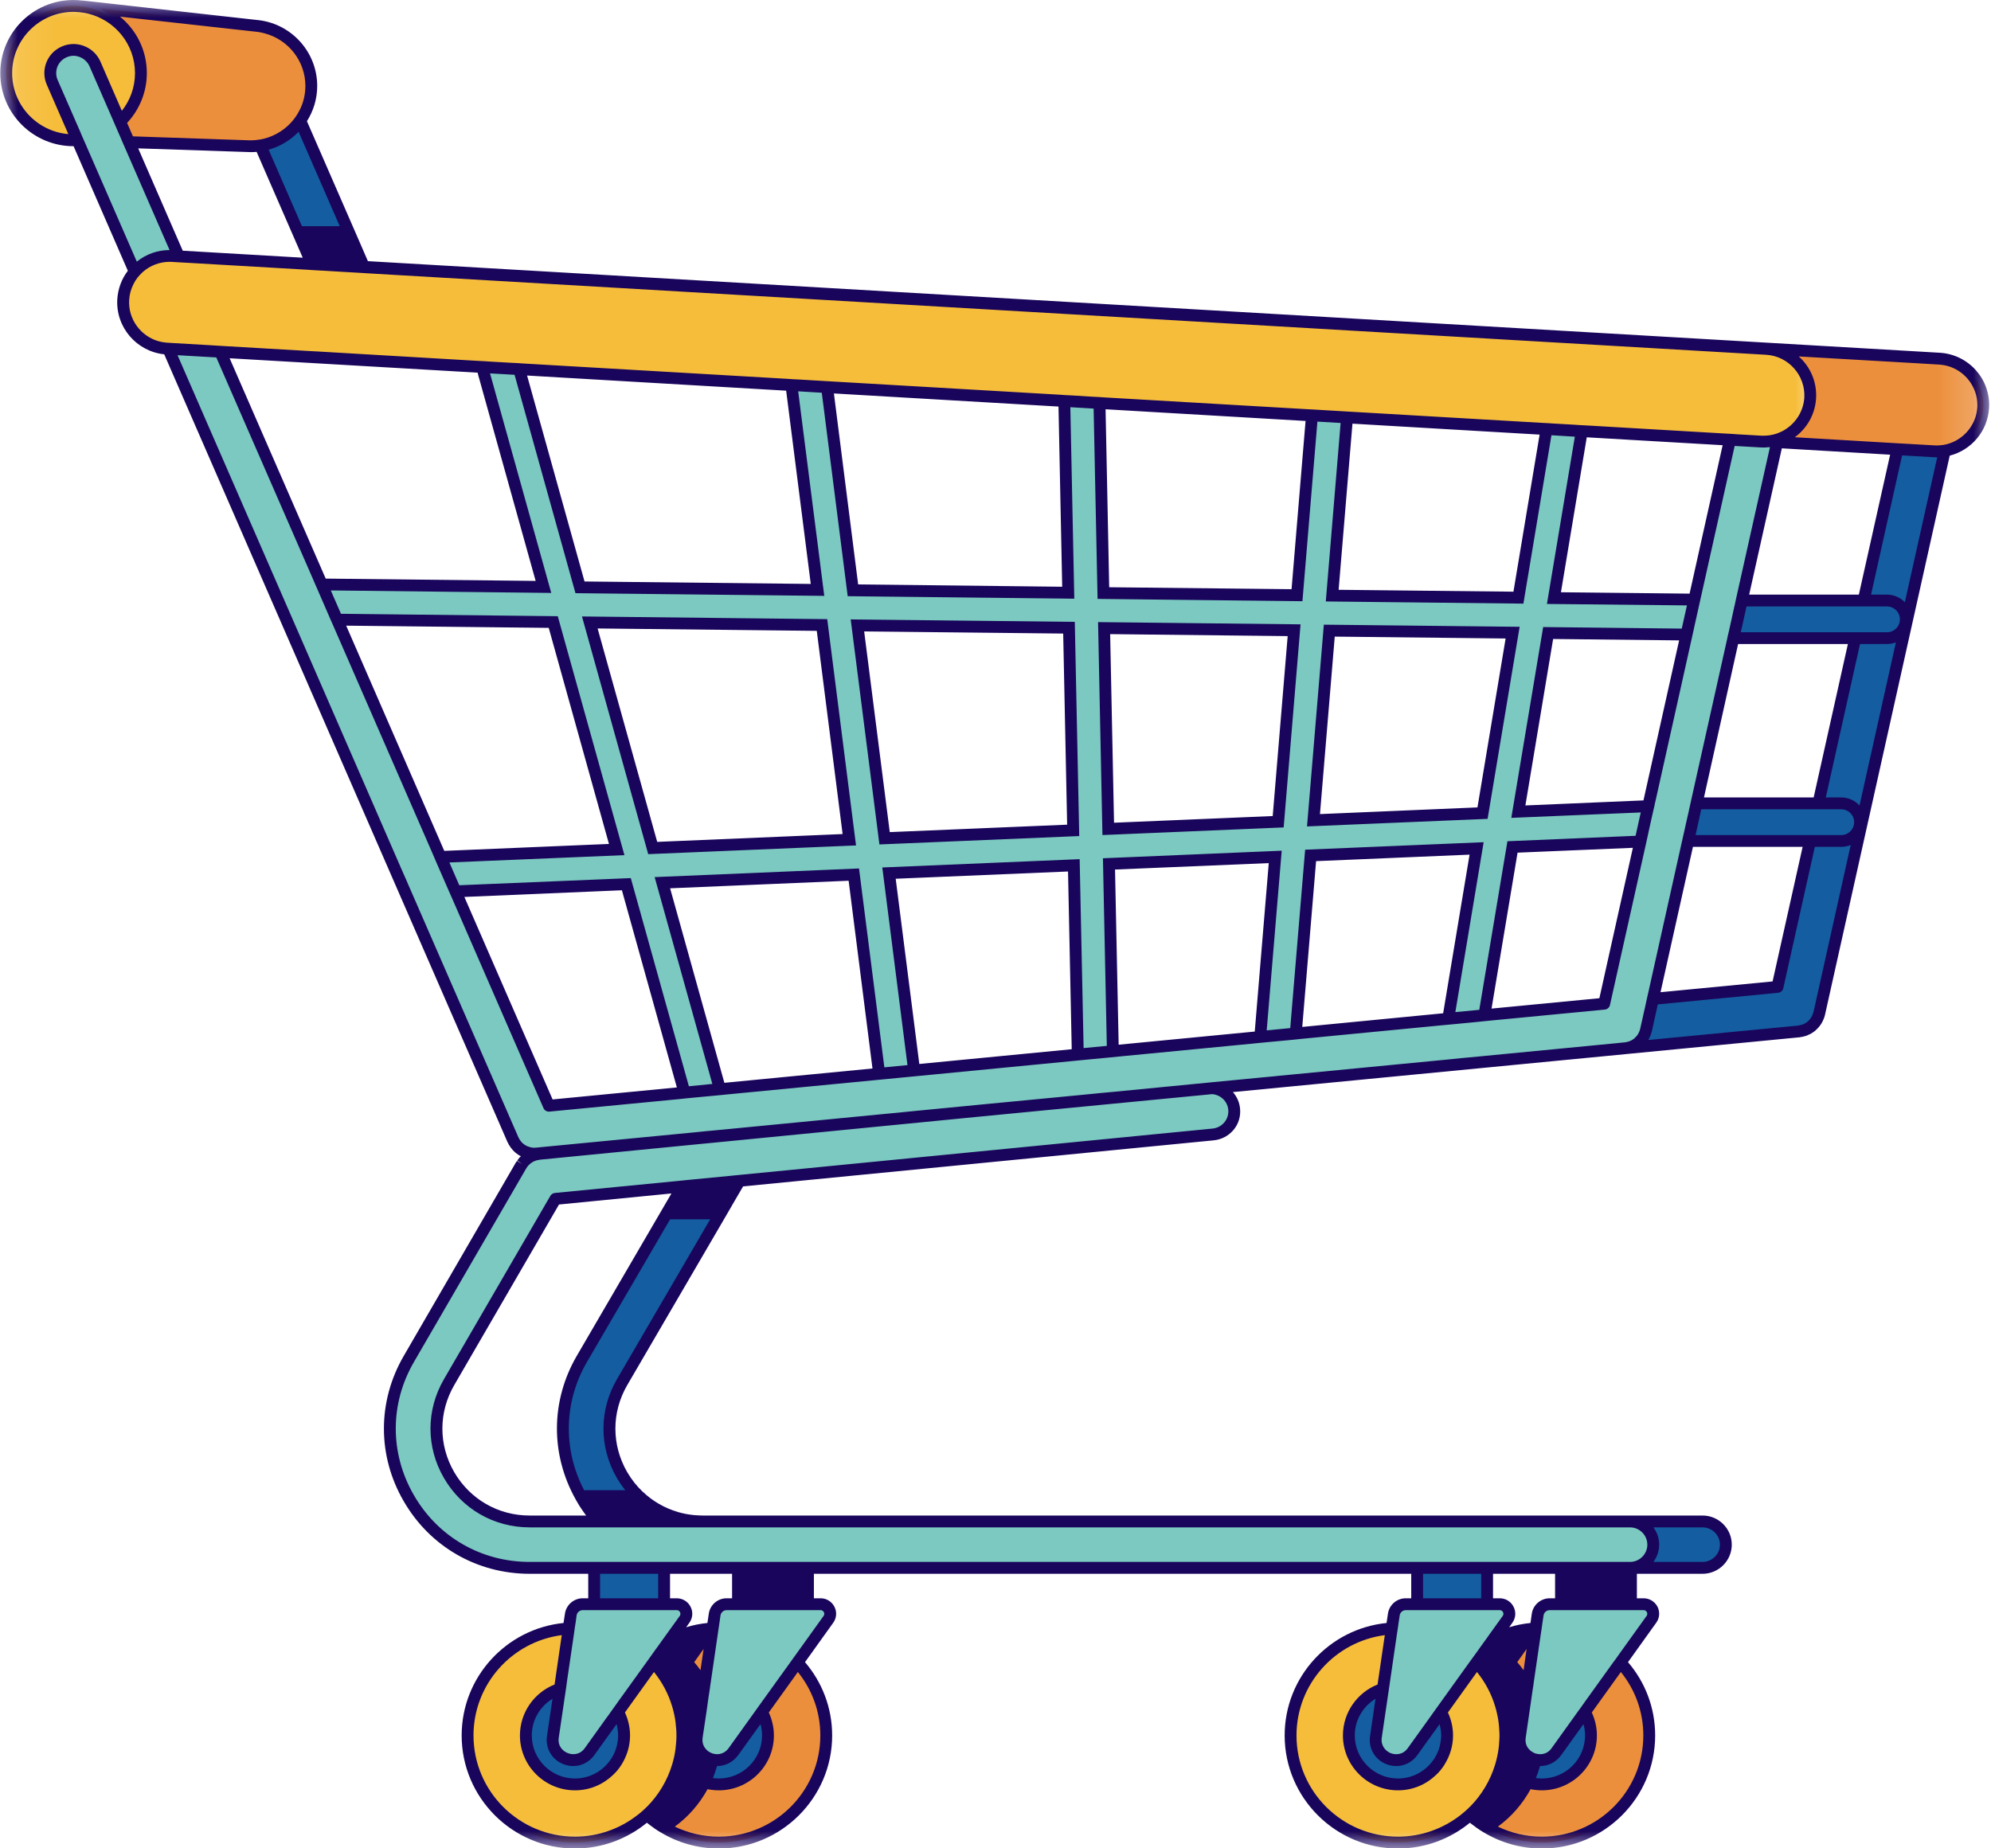 <svg width="56" height="52" viewBox="0 0 56 52" fill="none" xmlns="http://www.w3.org/2000/svg">
<mask id="mask0_503_1147" style="mask-type:luminance" maskUnits="userSpaceOnUse" x="2" y="0" width="54" height="52">
<path d="M2.475 0H55.808V52H2.475V0Z" fill="white"/>
</mask>
<g mask="url(#mask0_503_1147)">
<path d="M19.398 46.867L19.313 46.768L19.655 46.294L19.954 46.414L19.808 47.423L19.567 47.085C19.514 47.009 19.456 46.937 19.398 46.867ZM42.716 47.085L42.956 47.423L43.105 46.414L42.803 46.294L42.461 46.768L42.547 46.867C42.607 46.937 42.662 47.009 42.716 47.085ZM7.491 0.777C7.41 0.756 7.341 0.743 7.269 0.733L2.836 0.24L3.271 0.597C3.711 0.958 3.963 1.49 3.963 2.055C3.963 2.534 3.783 2.99 3.452 3.342L3.378 3.423L3.628 3.999L3.734 4.002C4.276 4.02 6.991 4.113 7.051 4.113H7.056C7.063 4.113 7.072 4.113 7.079 4.113C7.141 4.113 7.204 4.108 7.273 4.099C7.334 4.09 7.398 4.078 7.461 4.064C7.822 3.974 8.148 3.766 8.382 3.474C8.426 3.421 8.466 3.363 8.507 3.296C8.551 3.222 8.588 3.152 8.616 3.087C8.709 2.874 8.755 2.648 8.755 2.416C8.755 1.65 8.234 0.976 7.491 0.777ZM45.581 46.766L44.579 48.161L44.621 48.247C44.704 48.432 44.748 48.624 44.748 48.824C44.748 49.583 44.128 50.201 43.366 50.201C43.273 50.201 43.176 50.192 43.084 50.171L42.963 50.145L42.903 50.254C42.69 50.648 42.389 50.992 42.03 51.254L41.806 51.419L42.056 51.539C42.468 51.736 42.908 51.837 43.366 51.837C45.033 51.837 46.387 50.486 46.387 48.824C46.387 48.138 46.151 47.469 45.718 46.935L45.581 46.766ZM22.433 46.766L21.431 48.161L21.47 48.249C21.556 48.432 21.6 48.624 21.6 48.824C21.6 49.583 20.98 50.201 20.218 50.201C20.123 50.201 20.028 50.192 19.936 50.171L19.813 50.145L19.755 50.254C19.542 50.648 19.239 50.992 18.882 51.254L18.658 51.419L18.908 51.539C19.317 51.736 19.759 51.837 20.218 51.837C21.884 51.837 23.239 50.486 23.239 48.824C23.239 48.138 23 47.469 22.57 46.935L22.433 46.766ZM55.255 10.347C55.049 10.194 54.803 10.106 54.549 10.09L50.13 9.833L50.482 10.15C50.78 10.418 50.935 10.798 50.912 11.194C50.892 11.581 50.697 11.935 50.382 12.168L50.012 12.442L54.396 12.696C54.419 12.699 54.44 12.699 54.463 12.699C54.5 12.699 54.537 12.696 54.572 12.694C54.644 12.689 54.713 12.678 54.776 12.664C54.845 12.648 54.917 12.622 54.989 12.592C55.447 12.395 55.75 11.965 55.78 11.469C55.806 11.032 55.609 10.611 55.255 10.347Z" fill="#EC8F3C"/>
</g>
<path d="M16.711 44.109H18.678V45.132H16.711V44.109ZM17.503 48.461L17.41 48.125L16.581 49.278C16.472 49.431 16.306 49.519 16.123 49.519C16.049 49.519 15.975 49.505 15.903 49.475C15.653 49.375 15.512 49.13 15.551 48.864L15.755 47.463L15.451 47.651C15.037 47.903 14.79 48.343 14.79 48.824C14.79 49.583 15.41 50.202 16.171 50.202C16.593 50.202 16.986 50.012 17.255 49.676C17.306 49.609 17.354 49.537 17.394 49.463L17.401 49.452L17.403 49.442C17.468 49.317 17.512 49.181 17.535 49.037L17.537 49.019C17.546 48.947 17.551 48.884 17.551 48.824C17.551 48.762 17.546 48.699 17.535 48.616C17.528 48.563 17.516 48.512 17.503 48.461ZM21.456 48.125L20.63 49.278C20.519 49.431 20.352 49.519 20.178 49.519L20.044 49.509L20.007 49.639C19.972 49.755 19.938 49.861 19.896 49.958L19.815 50.157L20.028 50.188C20.1 50.197 20.16 50.202 20.218 50.202C20.979 50.202 21.6 49.583 21.6 48.824C21.6 48.704 21.581 48.583 21.549 48.461L21.456 48.125ZM16.329 42.088H17.928L17.715 41.819C17.632 41.715 17.558 41.607 17.495 41.498C17.023 40.678 17.023 39.702 17.498 38.884L20.266 34.137H18.75L16.364 38.232C15.688 39.398 15.658 40.806 16.283 42L16.329 42.088ZM8.278 3.593C8.067 3.81 7.801 3.97 7.509 4.051L7.324 4.102L8.382 6.528H9.81L8.452 3.412L8.278 3.593ZM44.607 48.125L43.778 49.278C43.669 49.428 43.505 49.516 43.324 49.519H43.19L43.155 49.639C43.123 49.755 43.086 49.859 43.046 49.958L42.963 50.157L43.176 50.188C43.248 50.197 43.308 50.202 43.366 50.202C44.127 50.202 44.748 49.583 44.748 48.824C44.748 48.704 44.732 48.583 44.697 48.463L44.607 48.125ZM53.671 17.282L53.472 17.076C53.556 17.169 53.604 17.292 53.604 17.424C53.604 17.639 53.475 17.824 53.289 17.907L53.556 17.806L52.394 23.012L52.199 22.799C52.273 22.889 52.317 23.005 52.317 23.13C52.317 23.345 52.188 23.53 52.005 23.613L52.287 23.495L51.167 28.516L51.16 28.539C51.155 28.556 51.151 28.572 51.144 28.588C51.134 28.611 51.127 28.632 51.116 28.653C51.107 28.671 51.102 28.683 51.093 28.697C51.081 28.718 51.067 28.738 51.051 28.759L51.044 28.771C51.037 28.78 51.03 28.787 51.026 28.792C51.007 28.813 50.986 28.833 50.965 28.852L50.947 28.87L50.94 28.875C50.91 28.901 50.877 28.921 50.847 28.94L50.84 28.942L50.82 28.951C50.792 28.965 50.764 28.977 50.734 28.988L50.722 28.991L50.692 28.998C50.667 29.005 50.639 29.012 50.614 29.014L50.602 29.016L50.584 29.019L46.039 29.458L46.222 29.164C46.229 29.151 46.236 29.139 46.243 29.125C46.252 29.104 46.262 29.083 46.271 29.06C46.276 29.044 46.283 29.026 46.287 29.009C46.292 28.993 46.294 28.988 46.294 28.984L46.491 28.104L49.993 27.764L50.91 23.66H47.482L47.718 22.602H51.146L52.181 17.951H48.755L48.989 16.896H52.417L53.366 12.637L54.396 12.697C54.421 12.699 54.449 12.699 54.475 12.699C54.475 12.699 54.479 12.699 54.486 12.699H54.695L53.671 17.282ZM47.887 42.803H46.174L46.37 43.069C46.454 43.183 46.5 43.315 46.5 43.456C46.5 43.595 46.454 43.729 46.37 43.843L46.174 44.109H47.887C48.248 44.109 48.542 43.815 48.542 43.456C48.542 43.095 48.248 42.803 47.887 42.803ZM40.683 48.618C40.676 48.563 40.664 48.512 40.651 48.463L40.558 48.125L39.732 49.278C39.62 49.431 39.454 49.519 39.271 49.519C39.197 49.519 39.123 49.505 39.051 49.475C38.803 49.375 38.66 49.13 38.699 48.864L38.903 47.463L38.6 47.651C38.185 47.903 37.938 48.343 37.938 48.824C37.938 49.583 38.558 50.202 39.32 50.202C39.741 50.202 40.137 50.012 40.396 49.685L40.403 49.676C40.449 49.618 40.491 49.556 40.528 49.491L40.565 49.463V49.417C40.623 49.299 40.662 49.169 40.683 49.037V49.03C40.695 48.954 40.702 48.889 40.702 48.824C40.702 48.764 40.697 48.702 40.685 48.632L40.683 48.618ZM39.859 45.132H41.827V44.109H39.859V45.132Z" fill="#145DA0"/>
<mask id="mask1_503_1147" style="mask-type:luminance" maskUnits="userSpaceOnUse" x="0" y="0" width="52" height="52">
<path d="M0.104 0H51.066V52H0.104V0Z" fill="white"/>
</mask>
<g mask="url(#mask1_503_1147)">
<path d="M3.558 3.223L3.384 3.442L2.669 1.797C2.604 1.651 2.491 1.535 2.345 1.468C2.303 1.447 2.259 1.433 2.215 1.422C2.172 1.412 2.128 1.405 2.084 1.405H2.065C1.977 1.405 1.889 1.424 1.808 1.459C1.646 1.528 1.523 1.655 1.459 1.817C1.396 1.979 1.398 2.158 1.468 2.317L2.185 3.963L1.905 3.94C0.935 3.857 0.174 3.03 0.174 2.056C0.174 1.014 1.023 0.167 2.067 0.167C2.088 0.167 2.107 0.167 2.125 0.169H2.148C2.211 0.174 2.271 0.179 2.329 0.186C2.391 0.195 2.454 0.206 2.512 0.22C3.366 0.426 3.963 1.181 3.963 2.056C3.963 2.482 3.822 2.885 3.558 3.223ZM19.13 48.211C19.111 48.13 19.09 48.047 19.065 47.961C18.952 47.586 18.771 47.241 18.523 46.935L18.384 46.767L17.384 48.162L17.424 48.25C17.509 48.433 17.551 48.625 17.551 48.824C17.551 49.079 17.479 49.329 17.343 49.551C17.306 49.607 17.273 49.655 17.239 49.697L17.234 49.702C17.204 49.739 17.167 49.778 17.121 49.822C16.861 50.068 16.523 50.202 16.172 50.202C15.41 50.202 14.79 49.584 14.79 48.824C14.79 48.26 15.132 47.757 15.66 47.544L15.748 47.51L15.998 45.808L15.778 45.836C14.28 46.033 13.151 47.315 13.151 48.824C13.151 50.486 14.505 51.838 16.172 51.838C16.859 51.838 17.509 51.611 18.049 51.181H18.051C18.09 51.148 18.13 51.116 18.167 51.084L18.241 51.047V51.017C18.264 50.996 18.287 50.972 18.308 50.952L18.315 50.945C18.665 50.593 18.924 50.158 19.065 49.688C19.09 49.602 19.111 49.519 19.13 49.435C19.158 49.301 19.176 49.16 19.185 49.017C19.19 48.954 19.192 48.889 19.192 48.824C19.192 48.76 19.19 48.695 19.185 48.632C19.176 48.486 19.158 48.345 19.13 48.211ZM42.278 48.211C42.262 48.13 42.239 48.047 42.213 47.961C42.102 47.586 41.919 47.241 41.672 46.935L41.535 46.767L40.533 48.162L40.574 48.248C40.658 48.433 40.702 48.625 40.702 48.824C40.702 49.079 40.63 49.329 40.491 49.551C40.459 49.605 40.426 49.648 40.396 49.688L40.389 49.693L40.377 49.709C40.347 49.743 40.313 49.78 40.269 49.822C40.01 50.068 39.674 50.202 39.32 50.202C38.558 50.202 37.938 49.584 37.938 48.824C37.938 48.26 38.28 47.757 38.808 47.544L38.898 47.51L39.146 45.808L38.926 45.836C37.428 46.033 36.299 47.315 36.299 48.824C36.299 50.486 37.653 51.838 39.32 51.838C40.01 51.838 40.658 51.611 41.199 51.181C41.246 51.144 41.29 51.107 41.334 51.068C41.375 51.03 41.417 50.991 41.459 50.952L41.463 50.945C41.813 50.593 42.072 50.158 42.213 49.688C42.239 49.602 42.262 49.519 42.278 49.438C42.306 49.301 42.324 49.16 42.334 49.017C42.338 48.954 42.34 48.889 42.34 48.824C42.34 48.76 42.338 48.695 42.334 48.632C42.324 48.486 42.306 48.345 42.278 48.211ZM49.683 9.815L4.85 7.202C4.822 7.202 4.797 7.199 4.771 7.199C4.452 7.199 4.144 7.317 3.903 7.53C3.894 7.537 3.887 7.544 3.873 7.561C3.817 7.611 3.771 7.662 3.732 7.716C3.685 7.773 3.644 7.841 3.607 7.91C3.523 8.074 3.477 8.248 3.465 8.429C3.431 9.033 3.829 9.593 4.412 9.76C4.484 9.78 4.56 9.794 4.641 9.804H4.655C4.669 9.806 4.683 9.808 4.697 9.808L49.53 12.422C49.553 12.424 49.577 12.424 49.6 12.424C49.63 12.424 49.66 12.424 49.69 12.422C49.757 12.417 49.827 12.408 49.896 12.392C49.965 12.378 50.037 12.354 50.107 12.324C50.185 12.292 50.26 12.253 50.329 12.206C50.672 11.979 50.889 11.602 50.912 11.195C50.956 10.477 50.403 9.859 49.683 9.815Z" fill="#F6BD3B"/>
</g>
<path d="M4.769 7.201C4.468 7.201 4.186 7.3 3.952 7.49L3.783 7.627L1.468 2.317C1.399 2.157 1.397 1.979 1.459 1.817C1.524 1.655 1.647 1.527 1.809 1.458C1.89 1.421 1.978 1.402 2.068 1.402C2.142 1.402 2.216 1.416 2.29 1.444C2.371 1.472 2.443 1.516 2.505 1.571C2.577 1.636 2.633 1.71 2.67 1.796L5.024 7.201H4.769ZM19.035 45.132H16.39C16.223 45.132 16.077 45.257 16.054 45.421L15.552 48.863C15.505 49.169 15.695 49.391 15.903 49.474C15.973 49.502 16.049 49.518 16.123 49.518C16.308 49.518 16.471 49.432 16.582 49.277L19.253 45.557C19.313 45.474 19.32 45.37 19.274 45.277C19.227 45.185 19.137 45.132 19.035 45.132ZM23.082 45.132H20.436C20.269 45.132 20.123 45.257 20.1 45.421L19.598 48.863C19.566 49.078 19.649 49.275 19.822 49.402C19.864 49.432 19.906 49.458 19.95 49.474C19.977 49.486 20.008 49.495 20.04 49.502C20.084 49.511 20.128 49.516 20.172 49.516C20.207 49.516 20.241 49.514 20.274 49.507C20.417 49.481 20.54 49.402 20.63 49.277L23.299 45.557C23.36 45.474 23.369 45.37 23.32 45.277C23.274 45.185 23.183 45.132 23.082 45.132ZM45.906 29.442L45.832 29.291L45.894 29.446C45.883 29.451 45.871 29.456 45.862 29.46L45.82 29.47C45.795 29.476 45.767 29.483 45.739 29.486L45.73 29.488L45.711 29.49L34.091 30.615H34.105C34.427 30.636 34.681 30.884 34.714 31.201C34.73 31.375 34.679 31.544 34.568 31.678C34.457 31.814 34.299 31.898 34.126 31.914L15.621 33.729L12.633 38.884C12.158 39.701 12.156 40.678 12.63 41.497C13.102 42.314 13.95 42.803 14.896 42.803H45.846C46.207 42.803 46.501 43.094 46.501 43.456C46.501 43.814 46.207 44.108 45.846 44.108H14.896C13.477 44.108 12.207 43.375 11.496 42.148C10.788 40.921 10.788 39.456 11.498 38.231L14.665 32.773L14.672 32.764C14.677 32.757 14.681 32.752 14.688 32.74C14.702 32.719 14.714 32.703 14.725 32.689C14.737 32.675 14.748 32.666 14.758 32.657L14.778 32.636C14.792 32.622 14.804 32.611 14.818 32.601C14.832 32.59 14.846 32.581 14.857 32.574L14.878 32.56C14.896 32.548 14.91 32.539 14.924 32.532C14.938 32.525 14.952 32.52 14.966 32.514L14.996 32.502C15.015 32.495 15.028 32.49 15.042 32.486C15.059 32.481 15.077 32.476 15.102 32.472H15.114C15.121 32.469 15.126 32.469 15.135 32.467L15.146 32.462L27.57 31.245L15.091 32.453C15.075 32.453 15.063 32.453 15.049 32.456H15.019C14.989 32.456 14.954 32.451 14.917 32.444L14.883 32.437C14.857 32.432 14.834 32.425 14.811 32.416C14.797 32.412 14.785 32.407 14.776 32.402C14.748 32.393 14.725 32.379 14.702 32.368L14.686 32.358L14.679 32.354C14.649 32.335 14.621 32.314 14.593 32.291L14.582 32.28C14.556 32.254 14.538 32.233 14.519 32.21C14.515 32.206 14.51 32.199 14.501 32.187C14.482 32.162 14.471 32.141 14.459 32.122C14.452 32.108 14.445 32.094 14.438 32.083L14.434 32.074L14.427 32.062L4.732 9.81L6.197 9.895L12.723 24.875L12.39 24.108L17.346 23.9L15.561 17.5L9.48 17.432L9.049 16.442L15.285 16.511L13.561 10.324L14.602 10.386L16.313 16.523L22.994 16.597L22.26 10.831L23.262 10.891L23.991 16.606L30.047 16.673L29.936 11.28L30.924 11.338L31.035 16.685L36.48 16.745L36.901 11.685L37.887 11.743L37.471 16.756L42.709 16.814L43.498 12.069L44.489 12.127L43.707 16.826L47.656 16.868L48.658 12.37L49.531 12.421C49.556 12.423 49.582 12.423 49.609 12.423C49.616 12.423 49.626 12.423 49.635 12.423L49.66 12.421C49.695 12.421 49.727 12.418 49.762 12.414L49.994 12.386L49.941 12.629L46.295 28.988L46.285 29.011C46.281 29.027 46.276 29.044 46.272 29.06C46.262 29.083 46.253 29.104 46.244 29.125C46.234 29.143 46.227 29.155 46.221 29.169C46.207 29.189 46.193 29.21 46.179 29.231L46.17 29.24C46.163 29.252 46.158 29.259 46.154 29.264C46.135 29.284 46.114 29.305 46.091 29.324L46.075 29.342L46.068 29.347C46.038 29.372 46.005 29.393 45.975 29.412L45.966 29.416L45.945 29.423C45.934 29.43 45.92 29.435 45.906 29.442ZM47.436 17.851L43.542 17.81L42.707 22.833L46.359 22.68L47.436 17.851ZM46.137 23.675L42.54 23.826L41.751 28.562L40.934 28.641L45.121 28.236L46.137 23.675ZM40.734 28.662L41.533 23.87L36.862 24.064L36.445 29.076L35.445 29.171L35.869 24.108L31.191 24.303L31.299 29.574L40.734 28.662ZM24.727 30.208L24.015 24.606L18.63 24.833L20.251 30.641L24.727 30.208ZM16.589 17.511L18.36 23.856L23.89 23.625L23.119 17.583L16.589 17.511ZM24.116 17.595L24.88 23.583L30.183 23.361L30.066 17.659L24.116 17.595ZM24.822 30.199L30.313 29.669L30.204 24.345L25.005 24.564L25.711 30.113L24.822 30.199ZM31.054 17.671L31.172 23.319L35.95 23.118L36.399 17.729L31.054 17.671ZM37.39 17.74L36.945 23.076L41.697 22.877L42.545 17.798L37.39 17.74ZM12.811 25.076L15.438 31.106L19.612 30.703L19.251 30.738L17.616 24.875L12.811 25.076ZM46.23 45.132H43.586C43.417 45.132 43.274 45.257 43.248 45.421L42.746 48.863C42.716 49.078 42.797 49.275 42.971 49.402C43.012 49.432 43.056 49.458 43.1 49.474C43.126 49.486 43.156 49.495 43.188 49.502C43.232 49.511 43.276 49.516 43.32 49.516C43.355 49.516 43.39 49.514 43.424 49.507C43.566 49.481 43.688 49.402 43.779 49.277L46.45 45.557C46.51 45.474 46.517 45.368 46.471 45.277C46.422 45.185 46.334 45.132 46.23 45.132ZM42.184 45.132H39.538C39.371 45.132 39.227 45.257 39.202 45.421L38.7 48.863C38.656 49.169 38.846 49.391 39.052 49.474C39.121 49.502 39.197 49.518 39.274 49.518C39.457 49.518 39.621 49.432 39.732 49.277L42.401 45.557C42.461 45.474 42.471 45.368 42.422 45.277C42.376 45.187 42.285 45.132 42.184 45.132Z" fill="#7BC9C0"/>
<mask id="mask2_503_1147" style="mask-type:luminance" maskUnits="userSpaceOnUse" x="0" y="0" width="56" height="52">
<path d="M0 0H56V52H0V0Z" fill="white"/>
</mask>
<g mask="url(#mask2_503_1147)">
<path d="M54.559 9.924L10.348 7.347L9.964 6.463L8.633 3.41C8.816 3.12 8.922 2.782 8.922 2.417C8.922 1.481 8.221 0.688 7.293 0.569C7.29 0.569 7.29 0.569 7.29 0.569L2.337 0.016C2.332 0.016 2.327 0.016 2.32 0.016C2.239 0.007 2.154 0 2.068 0C0.931 0 0.008 0.921 0.008 2.056C0.008 3.19 0.931 4.113 2.068 4.113C2.07 4.113 2.07 4.113 2.07 4.113L3.596 7.618C3.42 7.847 3.318 8.125 3.299 8.419C3.253 9.206 3.841 9.887 4.619 9.968L14.274 32.13C14.279 32.139 14.283 32.148 14.288 32.155C14.295 32.171 14.304 32.188 14.313 32.204C14.327 32.229 14.344 32.255 14.364 32.282C14.374 32.294 14.38 32.306 14.39 32.315C14.411 32.345 14.436 32.37 14.464 32.396C14.469 32.403 14.475 32.407 14.482 32.414C14.515 32.444 14.552 32.472 14.591 32.495C14.598 32.5 14.607 32.505 14.619 32.512C14.63 32.519 14.642 32.523 14.651 32.528L14.647 32.532C14.63 32.549 14.614 32.562 14.6 32.581C14.582 32.602 14.566 32.625 14.55 32.648L14.684 32.748L14.543 32.66C14.531 32.674 14.522 32.688 14.512 32.701L11.355 38.148C10.614 39.426 10.612 40.954 11.353 42.231C12.091 43.512 13.418 44.276 14.897 44.276H16.545V44.965H16.39C16.14 44.965 15.925 45.151 15.89 45.398L15.85 45.66C14.244 45.822 12.985 47.178 12.985 48.824C12.985 50.576 14.413 52.005 16.172 52.005C16.938 52.005 17.644 51.731 18.195 51.28C18.205 51.287 18.216 51.296 18.228 51.306C18.235 51.31 18.239 51.315 18.246 51.319C18.29 51.354 18.334 51.387 18.381 51.419C18.39 51.426 18.401 51.435 18.411 51.442C18.464 51.477 18.517 51.514 18.573 51.546C18.573 51.546 18.573 51.546 18.575 51.546C19.054 51.836 19.617 52.005 20.218 52.005C21.975 52.005 23.406 50.576 23.406 48.824C23.406 48.037 23.117 47.317 22.642 46.762L23.436 45.653C23.531 45.521 23.545 45.347 23.468 45.201C23.394 45.056 23.246 44.965 23.082 44.965H22.892V44.276H39.693V44.965H39.538C39.288 44.965 39.073 45.151 39.038 45.398L38.999 45.66C37.392 45.822 36.133 47.178 36.133 48.824C36.133 50.576 37.563 52.005 39.32 52.005C40.089 52.005 40.792 51.731 41.343 51.28C41.355 51.287 41.367 51.296 41.376 51.306C41.383 51.31 41.39 51.315 41.394 51.319C41.438 51.354 41.485 51.387 41.529 51.419C41.54 51.426 41.55 51.435 41.561 51.442C41.612 51.477 41.667 51.514 41.721 51.546C41.723 51.546 41.723 51.546 41.723 51.546C42.205 51.836 42.767 52.005 43.367 52.005C45.126 52.005 46.554 50.576 46.554 48.824C46.554 48.037 46.267 47.317 45.79 46.762L46.584 45.653C46.681 45.521 46.693 45.347 46.619 45.201C46.542 45.056 46.394 44.965 46.23 44.965H46.04V44.276H47.887C48.341 44.276 48.709 43.907 48.709 43.456C48.709 43.005 48.341 42.637 47.887 42.637H19.762C19.691 42.637 19.621 42.632 19.552 42.627C19.533 42.625 19.517 42.623 19.501 42.623C19.434 42.616 19.369 42.606 19.306 42.595C19.302 42.593 19.297 42.593 19.293 42.593C19.221 42.579 19.149 42.56 19.08 42.542C19.073 42.539 19.066 42.537 19.059 42.535C18.693 42.426 18.357 42.234 18.08 41.968C18.077 41.968 18.077 41.968 18.077 41.968C17.908 41.808 17.762 41.623 17.64 41.414C17.198 40.648 17.198 39.734 17.642 38.968L20.411 34.22L20.663 33.785L20.901 33.377L34.142 32.081C34.36 32.058 34.556 31.954 34.698 31.785C34.837 31.616 34.901 31.403 34.878 31.185C34.862 31.009 34.788 30.849 34.677 30.724L45.737 29.655C45.744 29.655 45.749 29.655 45.753 29.653L50.61 29.183C50.621 29.183 50.633 29.181 50.633 29.178C50.67 29.176 50.705 29.167 50.749 29.155C50.76 29.153 50.774 29.151 50.786 29.146C50.82 29.134 50.855 29.12 50.894 29.099C50.906 29.097 50.915 29.093 50.925 29.086C50.966 29.062 51.008 29.035 51.047 29.005C51.056 28.998 51.066 28.988 51.08 28.974C51.105 28.951 51.13 28.928 51.154 28.898C51.163 28.889 51.17 28.877 51.186 28.859C51.205 28.833 51.223 28.808 51.239 28.78C51.249 28.762 51.258 28.745 51.267 28.727C51.279 28.699 51.29 28.674 51.302 28.646C51.309 28.625 51.316 28.602 51.323 28.581C51.325 28.569 51.33 28.558 51.332 28.546L54.839 12.819C55.445 12.664 55.908 12.132 55.945 11.479C55.994 10.669 55.371 9.972 54.559 9.924ZM54.922 12.44C54.864 12.465 54.802 12.486 54.737 12.502C54.681 12.516 54.621 12.523 54.561 12.528C54.51 12.532 54.459 12.535 54.408 12.53L53.573 12.482L53.235 12.463L50.482 12.301C50.823 12.051 51.054 11.657 51.08 11.206C51.107 10.741 50.915 10.315 50.593 10.028L53.925 10.22L54.54 10.257C54.772 10.271 54.982 10.352 55.156 10.482C55.452 10.704 55.637 11.065 55.614 11.461C55.587 11.903 55.306 12.273 54.922 12.44ZM50.999 28.495C50.996 28.507 50.992 28.521 50.987 28.532C50.982 28.549 50.975 28.565 50.966 28.581C50.962 28.59 50.957 28.602 50.95 28.611C50.941 28.627 50.929 28.643 50.92 28.657L50.908 28.671C50.906 28.676 50.904 28.681 50.901 28.683C50.887 28.699 50.871 28.713 50.855 28.729L50.837 28.745C50.813 28.764 50.79 28.78 50.767 28.792C50.76 28.796 50.753 28.799 50.746 28.803C50.725 28.812 50.705 28.822 50.681 28.829L50.654 28.836C50.633 28.843 50.612 28.847 50.593 28.849C50.584 28.849 50.577 28.852 50.57 28.854L46.36 29.259C46.362 29.257 46.364 29.255 46.364 29.252C46.376 29.234 46.385 29.218 46.392 29.199C46.406 29.171 46.417 29.146 46.427 29.116C46.436 29.095 46.443 29.074 46.448 29.053C46.452 29.042 46.455 29.03 46.459 29.018L46.628 28.257L50.01 27.931C50.082 27.924 50.142 27.87 50.158 27.801L51.045 23.824H51.788C51.883 23.824 51.973 23.806 52.054 23.773L51.008 28.47C51.003 28.477 51.001 28.486 50.999 28.495ZM41.107 29.768L40.739 29.806L36.376 30.227L36.005 30.262L35.86 30.278L35.494 30.312L34.093 30.447L31.311 30.718L30.941 30.752L30.804 30.766L30.427 30.803L27.582 31.076L25.788 31.25L25.413 31.287L25.279 31.301L24.908 31.336L20.418 31.771L20.052 31.806L19.906 31.819L19.533 31.857L15.075 32.287C15.056 32.289 15.04 32.289 15.022 32.289C15.001 32.289 14.975 32.287 14.945 32.282L14.92 32.276C14.901 32.271 14.885 32.266 14.867 32.259C14.857 32.257 14.848 32.255 14.839 32.25C14.82 32.243 14.802 32.234 14.786 32.222C14.783 32.222 14.772 32.215 14.769 32.215C14.746 32.199 14.723 32.183 14.705 32.167C14.702 32.164 14.695 32.155 14.693 32.155C14.677 32.139 14.663 32.125 14.649 32.106C14.644 32.102 14.64 32.095 14.633 32.083C14.621 32.069 14.612 32.056 14.605 32.039C14.598 32.03 14.594 32.021 14.589 32.012C14.586 32.007 14.582 32 14.582 31.998L11.63 25.224L11.48 24.88L11.422 24.745L11.274 24.41L8.279 17.532L8.13 17.19L8.075 17.065L7.924 16.718L4.994 9.993L6.084 10.056L8.795 16.273L8.867 16.44L8.941 16.609L9.225 17.264L9.297 17.431L9.371 17.597L12.14 23.951L12.211 24.116L12.281 24.28L12.561 24.921L12.633 25.086L12.705 25.248L15.286 31.174C15.313 31.241 15.383 31.28 15.455 31.273L19.128 30.919L19.297 30.901L19.466 30.884L20.128 30.822L20.295 30.806L20.464 30.789L24.582 30.391L24.915 30.359L25.566 30.296L25.899 30.264L30.151 29.852L30.485 29.819L31.137 29.757L31.471 29.724L35.265 29.357L35.431 29.34L35.6 29.324L36.262 29.262L36.431 29.245L36.6 29.227L40.533 28.847L40.705 28.831L40.878 28.815L41.552 28.75L41.723 28.732L41.894 28.715L45.137 28.403C45.209 28.396 45.269 28.343 45.283 28.273L46.274 23.836L46.311 23.669L46.348 23.5L46.371 23.391L46.494 22.84L46.533 22.674L46.542 22.623L46.57 22.505L47.57 18.021L47.644 17.688L47.649 17.66L47.788 17.037L47.825 16.87L47.862 16.706L48.79 12.546L49.522 12.588C49.552 12.59 49.58 12.59 49.61 12.59C49.628 12.59 49.649 12.588 49.667 12.588C49.707 12.586 49.744 12.583 49.781 12.579L49.779 12.595L48.855 16.729L48.818 16.896L48.788 17.039L48.781 17.062L48.705 17.412L48.621 17.787L48.593 17.905L48.584 17.951L48.547 18.118L47.584 22.435L47.51 22.768L47.499 22.822L47.415 23.192L47.385 23.329L47.348 23.493L47.311 23.66L47.304 23.688L47.274 23.824L46.355 27.949L46.316 28.12L46.279 28.292L46.133 28.942C46.13 28.949 46.128 28.958 46.126 28.968C46.121 28.979 46.119 28.993 46.114 29.005C46.107 29.021 46.1 29.037 46.093 29.053C46.089 29.062 46.082 29.074 46.077 29.083C46.068 29.102 46.056 29.116 46.045 29.132L46.036 29.143C46.033 29.148 46.029 29.153 46.026 29.155C46.012 29.171 45.999 29.185 45.98 29.201L45.964 29.218C45.941 29.236 45.915 29.252 45.894 29.264C45.887 29.268 45.878 29.271 45.871 29.276C45.86 29.28 45.848 29.285 45.834 29.292C45.825 29.294 45.818 29.299 45.809 29.301L45.779 29.308C45.76 29.315 45.739 29.319 45.718 29.322C45.712 29.322 45.702 29.324 45.695 29.326L45.654 29.329L45.48 29.347L41.621 29.72L41.249 29.755L41.107 29.768ZM3.633 8.438C3.642 8.278 3.686 8.125 3.758 7.986C3.788 7.926 3.823 7.87 3.864 7.815C3.901 7.769 3.943 7.722 3.987 7.681C3.996 7.671 4.005 7.662 4.015 7.653C4.225 7.468 4.492 7.366 4.772 7.366C4.793 7.366 4.816 7.366 4.839 7.368L4.915 7.373L5.103 7.384L5.29 7.394L8.665 7.59L8.762 7.597L8.85 7.602L9.038 7.613H9.054L9.57 7.644L10.128 7.676L10.316 7.688L10.501 7.699L49.675 9.981C50.302 10.018 50.783 10.558 50.749 11.185C50.725 11.556 50.526 11.875 50.237 12.067C50.177 12.109 50.112 12.143 50.042 12.171C49.985 12.197 49.922 12.215 49.86 12.229C49.802 12.243 49.742 12.252 49.679 12.255C49.635 12.257 49.589 12.259 49.54 12.257L48.864 12.218L48.695 12.206L48.526 12.197L44.642 11.97L44.466 11.961L44.283 11.949L43.725 11.917L43.542 11.905L43.367 11.896L38.042 11.586L37.869 11.576L37.684 11.565L37.126 11.532L36.943 11.521L36.769 11.512L31.077 11.181L30.901 11.169L30.718 11.16L30.158 11.125L29.975 11.116L29.802 11.104L23.406 10.732L23.235 10.722L23.052 10.711L22.492 10.678L22.309 10.669L22.133 10.657L14.73 10.227L14.554 10.215L14.371 10.206L13.811 10.174L13.628 10.162L13.452 10.153L8.95 9.889L8.651 9.873L6.309 9.736L6.124 9.725L5.936 9.713L4.846 9.65L4.707 9.641C4.691 9.641 4.674 9.639 4.658 9.637C4.589 9.63 4.524 9.618 4.459 9.6C3.957 9.456 3.6 8.979 3.633 8.438ZM2.42 4.081L2.364 3.956L2.35 3.924L2.29 3.787L2.281 3.766L2.274 3.745L2.126 3.407L1.98 3.072L1.621 2.25C1.57 2.132 1.568 2 1.614 1.877C1.663 1.757 1.756 1.662 1.874 1.611C1.938 1.583 2.003 1.569 2.068 1.569C2.126 1.569 2.181 1.581 2.235 1.6C2.293 1.623 2.348 1.653 2.394 1.697C2.445 1.741 2.487 1.796 2.517 1.863L3.177 3.377L3.246 3.537L3.313 3.692L3.371 3.824L3.443 3.993L3.517 4.162L4.769 7.035C4.434 7.035 4.112 7.148 3.848 7.361L2.438 4.125L2.42 4.081ZM2.068 0.333C2.093 0.333 2.117 0.336 2.142 0.336C2.198 0.338 2.253 0.343 2.309 0.352C2.364 0.359 2.42 0.368 2.473 0.382C3.232 0.565 3.797 1.245 3.797 2.056C3.797 2.458 3.658 2.826 3.427 3.118L2.823 1.729C2.739 1.539 2.591 1.398 2.418 1.317C2.364 1.292 2.311 1.273 2.253 1.259C2.2 1.248 2.144 1.241 2.089 1.238C1.973 1.236 1.855 1.257 1.742 1.306C1.54 1.394 1.385 1.553 1.304 1.757C1.225 1.961 1.228 2.183 1.316 2.382L1.922 3.773C1.038 3.697 0.341 2.958 0.341 2.056C0.341 1.106 1.117 0.333 2.068 0.333ZM6.626 0.829L7.251 0.898C7.318 0.907 7.383 0.921 7.448 0.94C8.11 1.116 8.589 1.718 8.589 2.417C8.589 2.632 8.545 2.836 8.464 3.021C8.436 3.086 8.401 3.15 8.364 3.211C8.33 3.266 8.293 3.319 8.253 3.37C8.045 3.63 7.753 3.819 7.42 3.903C7.367 3.917 7.311 3.926 7.253 3.933C7.195 3.942 7.137 3.947 7.077 3.947C7.07 3.947 7.063 3.949 7.056 3.949C7.01 3.947 5.311 3.889 3.739 3.836L3.575 3.458C3.918 3.09 4.13 2.597 4.13 2.056C4.13 1.417 3.837 0.845 3.376 0.468L6.626 0.829ZM47.302 17.685L43.404 17.641L42.508 23.009L46.149 22.857L46.003 23.514L42.399 23.667L41.607 28.41L40.934 28.474L41.73 23.694L36.709 23.905L36.29 28.924L35.628 28.988L36.05 23.933L31.022 24.146L31.131 29.424L30.478 29.486L30.367 24.171L24.816 24.405L25.524 29.965L24.874 30.028L24.161 24.433L18.413 24.676L20.036 30.495L19.376 30.56L17.742 24.704L12.918 24.905L12.64 24.264L17.563 24.058L15.688 17.336L9.591 17.268L9.304 16.611L15.505 16.681L13.783 10.505L14.473 10.544L16.186 16.688L23.184 16.764L22.45 11.009L23.114 11.049L23.843 16.773L30.216 16.843L30.105 11.456L30.76 11.495L30.871 16.849L36.633 16.914L37.054 11.861L37.707 11.9L37.29 16.921L42.848 16.982L43.637 12.245L44.295 12.285L43.51 16.991L47.448 17.032L47.302 17.685ZM42.904 22.66L43.684 17.977L47.228 18.016L46.225 22.518L42.904 22.66ZM42.684 23.988L45.927 23.852L44.985 28.083L41.952 28.375L42.684 23.988ZM37.017 24.227L41.334 24.044L40.591 28.507L36.628 28.891L37.017 24.227ZM31.362 24.463L35.686 24.282L35.292 29.021L31.464 29.391L31.362 24.463ZM25.193 24.722L30.04 24.518L30.144 29.518L25.857 29.933L25.193 24.722ZM18.848 24.991L23.869 24.778L24.54 30.06L20.374 30.463L18.848 24.991ZM17.492 25.046L19.038 30.593L15.543 30.931L13.061 25.234L17.492 25.046ZM15.434 17.664L17.128 23.743L12.496 23.938L9.737 17.602L15.434 17.664ZM22.112 10.991L22.804 16.428L16.441 16.359L14.825 10.565L22.112 10.991ZM29.876 16.507L24.137 16.442L23.455 11.069L29.772 11.438L29.876 16.507ZM36.721 11.843L36.327 16.576L31.198 16.521L31.096 11.514L36.721 11.843ZM43.304 12.227L42.568 16.646L37.651 16.593L38.04 11.919L43.304 12.227ZM13.434 10.484C13.436 10.5 13.441 10.516 13.445 10.532L15.066 16.343L9.161 16.278L6.459 10.079L13.434 10.484ZM43.904 16.662L44.63 12.303L48.452 12.525L47.522 16.701L43.904 16.662ZM50.702 23.824L49.857 27.611L46.705 27.914L47.617 23.824H50.702ZM47.691 23.493L47.85 22.768H51.788C51.989 22.768 52.151 22.931 52.151 23.13C52.151 23.331 51.989 23.493 51.788 23.493H47.691ZM47.927 22.435L48.887 18.118H51.975L51.012 22.435H47.927ZM48.962 17.787L49.124 17.062H53.077C53.276 17.062 53.438 17.224 53.438 17.424C53.438 17.625 53.276 17.787 53.077 17.787H48.962ZM49.198 16.729L50.117 12.613L53.163 12.792L52.283 16.729H49.198ZM8.515 7.25L5.14 7.053L3.887 4.174C5.35 4.225 7.033 4.28 7.054 4.28C7.11 4.28 7.163 4.278 7.218 4.273L8.515 7.25ZM8.492 6.363L7.556 4.211C7.88 4.12 8.17 3.944 8.399 3.708L9.556 6.363H8.492ZM52.302 22.662C52.175 22.523 51.992 22.435 51.788 22.435H51.353L52.316 18.118H53.077C53.163 18.118 53.249 18.102 53.325 18.072L52.302 22.662ZM53.577 16.942C53.45 16.812 53.272 16.729 53.077 16.729H52.626L53.499 12.812L54.387 12.863C54.417 12.866 54.445 12.866 54.475 12.866C54.478 12.866 54.482 12.866 54.487 12.866L53.577 16.942ZM14.804 32.866C14.811 32.856 14.816 32.849 14.827 32.833C14.836 32.822 14.844 32.808 14.853 32.796C14.86 32.789 14.869 32.782 14.876 32.776L14.887 32.764L14.894 32.757C14.904 32.748 14.913 32.738 14.922 32.731C14.931 32.724 14.941 32.718 14.95 32.713L14.969 32.699C14.98 32.692 14.992 32.685 15.001 32.681C15.012 32.676 15.022 32.671 15.033 32.667L15.059 32.657C15.068 32.653 15.077 32.648 15.089 32.646C15.103 32.641 15.117 32.639 15.142 32.637C15.151 32.634 15.163 32.632 15.177 32.627L19.707 32.183L19.906 32.164L27.596 31.41L34.093 30.782C34.327 30.799 34.524 30.979 34.547 31.218C34.559 31.347 34.522 31.472 34.438 31.574C34.355 31.674 34.239 31.736 34.11 31.75L20.742 33.06L20.603 33.074L19.501 33.181L19.297 33.201L19.177 33.213L19.091 33.222L15.605 33.562C15.552 33.569 15.503 33.599 15.478 33.646L12.487 38.801C11.982 39.671 11.982 40.711 12.485 41.579C12.989 42.449 13.89 42.97 14.897 42.97H45.846C46.114 42.97 46.334 43.188 46.334 43.456C46.334 43.724 46.114 43.942 45.846 43.942H14.897C13.538 43.942 12.32 43.241 11.642 42.065C10.961 40.891 10.961 39.488 11.644 38.315L14.804 32.866ZM17.35 41.579C17.422 41.701 17.501 41.815 17.587 41.924H16.429C15.83 40.778 15.855 39.442 16.51 38.315L18.848 34.303H19.975L17.353 38.801C16.848 39.671 16.848 40.711 17.35 41.579ZM18.607 34.053L16.221 38.148C15.492 39.405 15.48 40.903 16.184 42.169L16.195 42.19C16.2 42.199 16.207 42.211 16.212 42.22C16.214 42.224 16.216 42.227 16.218 42.231C16.218 42.234 16.221 42.236 16.223 42.238C16.26 42.306 16.302 42.373 16.346 42.438C16.364 42.465 16.383 42.493 16.401 42.519C16.427 42.558 16.455 42.595 16.482 42.632C16.485 42.634 16.485 42.634 16.485 42.637H14.897C14.01 42.637 13.219 42.178 12.774 41.414C12.332 40.648 12.332 39.734 12.776 38.968L15.723 33.887L18.885 33.576L18.607 34.053ZM47.887 42.97C48.156 42.97 48.376 43.188 48.376 43.456C48.376 43.724 48.156 43.942 47.887 43.942H46.505C46.605 43.806 46.667 43.639 46.667 43.456C46.667 43.273 46.605 43.106 46.505 42.97H47.887ZM46.32 45.354C46.33 45.37 46.346 45.414 46.313 45.461L45.556 46.516L45.459 46.653L45.36 46.787L44.582 47.87L44.482 48.012L44.378 48.155L43.642 49.181C43.573 49.28 43.482 49.329 43.394 49.345C43.337 49.354 43.279 49.352 43.225 49.34C43.202 49.336 43.181 49.329 43.161 49.322C43.13 49.308 43.1 49.289 43.07 49.269C42.968 49.194 42.885 49.067 42.913 48.887L43.022 48.139L43.077 47.759L43.093 47.644L43.119 47.47L43.124 47.444L43.144 47.296L43.337 45.977L43.362 45.81L43.385 45.644L43.415 45.447C43.427 45.361 43.501 45.299 43.587 45.299H46.23C46.286 45.299 46.313 45.338 46.32 45.354ZM43.367 51.671C42.925 51.671 42.503 51.569 42.13 51.389C42.515 51.109 42.827 50.745 43.05 50.336C43.154 50.356 43.258 50.368 43.367 50.368C44.221 50.368 44.915 49.676 44.915 48.824C44.915 48.593 44.862 48.375 44.772 48.178L45.589 47.039C45.985 47.528 46.221 48.148 46.221 48.824C46.221 50.394 44.941 51.671 43.367 51.671ZM41.096 51.051C40.607 51.438 39.992 51.671 39.32 51.671C37.746 51.671 36.466 50.394 36.466 48.824C36.466 47.38 37.55 46.183 38.95 46.002L38.746 47.391C38.177 47.618 37.772 48.174 37.772 48.824C37.772 49.676 38.466 50.368 39.32 50.368C39.732 50.368 40.107 50.206 40.383 49.942C40.385 49.942 40.385 49.942 40.387 49.94C40.431 49.898 40.473 49.854 40.512 49.808C40.556 49.755 40.596 49.697 40.633 49.639C40.633 49.637 40.635 49.637 40.635 49.634C40.781 49.398 40.869 49.123 40.869 48.824C40.869 48.593 40.816 48.375 40.725 48.178L41.542 47.039C41.772 47.324 41.948 47.651 42.054 48.009C42.077 48.086 42.098 48.164 42.114 48.245C42.142 48.375 42.161 48.507 42.167 48.641C42.172 48.701 42.175 48.762 42.175 48.824C42.175 48.884 42.172 48.944 42.167 49.007C42.161 49.141 42.142 49.273 42.114 49.403C42.098 49.484 42.077 49.56 42.054 49.639C41.917 50.093 41.672 50.5 41.346 50.829H41.343C41.304 50.868 41.265 50.907 41.223 50.944C41.181 50.981 41.14 51.016 41.096 51.051ZM39.339 45.644L39.369 45.447C39.38 45.361 39.455 45.299 39.538 45.299H42.184C42.239 45.299 42.267 45.338 42.274 45.354C42.283 45.37 42.3 45.414 42.267 45.461L41.864 46.021L41.862 46.026L41.61 46.375V46.377L41.51 46.516L41.411 46.653L41.313 46.787L40.536 47.87L40.473 47.958L40.434 48.012L40.332 48.155L40.223 48.308L39.596 49.181C39.459 49.373 39.251 49.375 39.114 49.322C38.978 49.266 38.832 49.12 38.864 48.887L39.047 47.644L39.098 47.296L39.29 45.977L39.316 45.81L39.339 45.644ZM43.739 44.276V44.965H43.587C43.337 44.965 43.121 45.151 43.084 45.398L43.047 45.66C42.841 45.681 42.64 45.72 42.448 45.78L42.538 45.653C42.633 45.521 42.647 45.347 42.57 45.201C42.496 45.056 42.348 44.965 42.184 44.965H41.994V44.276H43.739ZM43.32 49.685C43.55 49.685 43.769 49.574 43.913 49.375L44.538 48.505C44.566 48.606 44.582 48.713 44.582 48.824C44.582 49.491 44.038 50.035 43.367 50.035C43.311 50.035 43.255 50.03 43.2 50.023C43.246 49.912 43.283 49.799 43.316 49.685C43.318 49.685 43.318 49.685 43.32 49.685ZM40.399 49.377C40.399 49.38 40.399 49.38 40.399 49.38C40.362 49.447 40.32 49.514 40.272 49.574C40.272 49.574 40.272 49.574 40.269 49.576C40.047 49.854 39.705 50.035 39.32 50.035C38.651 50.035 38.105 49.491 38.105 48.824C38.105 48.387 38.339 48.005 38.688 47.792L38.536 48.84C38.485 49.183 38.667 49.5 38.989 49.63C39.084 49.667 39.179 49.685 39.272 49.685C39.503 49.685 39.723 49.574 39.867 49.375L40.181 48.935H40.184L40.348 48.704H40.35L40.492 48.505C40.503 48.551 40.512 48.595 40.519 48.641C40.519 48.646 40.519 48.648 40.522 48.651C40.529 48.706 40.536 48.764 40.536 48.824C40.536 48.887 40.529 48.947 40.519 49.005C40.519 49.007 40.519 49.007 40.519 49.007C40.499 49.139 40.459 49.264 40.399 49.377ZM42.853 46.988C42.797 46.91 42.737 46.833 42.675 46.762L42.938 46.391L42.853 46.988ZM40.026 44.276H41.661V44.965H40.026V44.276ZM23.172 45.354C23.181 45.37 23.198 45.414 23.165 45.461L22.408 46.516L22.309 46.653L22.212 46.789L21.434 47.87L21.332 48.012L21.23 48.155L20.494 49.181C20.422 49.28 20.334 49.326 20.244 49.345C20.186 49.354 20.128 49.352 20.077 49.34C20.054 49.336 20.033 49.329 20.012 49.319C19.982 49.308 19.95 49.289 19.92 49.269C19.82 49.194 19.737 49.067 19.762 48.887L19.874 48.139L19.927 47.759L19.945 47.644L19.971 47.47L19.973 47.444L19.996 47.296L20.188 45.977L20.212 45.81L20.237 45.644L20.265 45.447C20.279 45.361 20.353 45.299 20.436 45.299H23.082C23.137 45.299 23.163 45.338 23.172 45.354ZM20.218 51.671C19.776 51.671 19.355 51.569 18.98 51.389C19.364 51.109 19.677 50.745 19.901 50.336C20.003 50.356 20.11 50.368 20.218 50.368C21.073 50.368 21.767 49.676 21.767 48.824C21.767 48.593 21.714 48.375 21.624 48.178L22.441 47.039C22.837 47.528 23.073 48.148 23.073 48.824C23.073 50.394 21.793 51.671 20.218 51.671ZM17.945 51.051C17.459 51.438 16.841 51.671 16.172 51.671C14.598 51.671 13.318 50.394 13.318 48.824C13.318 47.38 14.401 46.183 15.8 46.002L15.598 47.391C15.029 47.618 14.624 48.174 14.624 48.824C14.624 49.676 15.318 50.368 16.172 50.368C16.584 50.368 16.957 50.206 17.235 49.942C17.237 49.942 17.237 49.942 17.237 49.94C17.281 49.898 17.325 49.854 17.364 49.808C17.408 49.755 17.448 49.697 17.485 49.639C17.485 49.637 17.485 49.637 17.487 49.637C17.633 49.398 17.721 49.123 17.721 48.824C17.721 48.593 17.668 48.375 17.577 48.178L18.394 47.039C18.624 47.324 18.799 47.651 18.906 48.009C18.929 48.086 18.95 48.164 18.966 48.245C18.994 48.375 19.01 48.507 19.019 48.641C19.024 48.701 19.026 48.762 19.026 48.824C19.026 48.884 19.024 48.944 19.019 49.007C19.01 49.141 18.994 49.273 18.966 49.403C18.95 49.481 18.929 49.56 18.906 49.639C18.769 50.093 18.524 50.5 18.198 50.829C18.195 50.829 18.195 50.829 18.195 50.829C18.156 50.868 18.117 50.907 18.075 50.944C18.033 50.981 17.992 51.016 17.948 51.051C17.948 51.051 17.948 51.051 17.945 51.051ZM16.191 45.644L16.218 45.447C16.23 45.361 16.304 45.299 16.39 45.299H19.036C19.091 45.299 19.117 45.338 19.126 45.354C19.135 45.37 19.151 45.414 19.119 45.461L18.716 46.021L18.712 46.026L18.462 46.375L18.459 46.377L18.36 46.516L18.165 46.789L17.387 47.87L17.325 47.958L17.286 48.012L17.184 48.155L17.075 48.308H17.073L16.448 49.181C16.311 49.373 16.103 49.375 15.966 49.319C15.83 49.266 15.681 49.12 15.716 48.887L15.899 47.644L15.925 47.47L15.948 47.296L16.142 45.977L16.165 45.81L16.191 45.644ZM20.591 44.965H20.436C20.186 44.965 19.971 45.151 19.936 45.398L19.897 45.66C19.691 45.681 19.492 45.72 19.299 45.78L19.39 45.653C19.485 45.521 19.499 45.347 19.422 45.201C19.348 45.056 19.198 44.965 19.036 44.965H18.846V44.276H20.591V44.965ZM20.17 49.685C20.401 49.685 20.621 49.574 20.765 49.375L21.39 48.505C21.418 48.606 21.434 48.713 21.434 48.824C21.434 49.491 20.887 50.035 20.218 50.035C20.161 50.035 20.107 50.03 20.052 50.023C20.096 49.912 20.135 49.799 20.168 49.685H20.17ZM17.251 49.377C17.251 49.38 17.251 49.38 17.249 49.38C17.214 49.449 17.172 49.514 17.124 49.574L17.121 49.576C16.899 49.856 16.556 50.035 16.172 50.035C15.501 50.035 14.957 49.491 14.957 48.824C14.957 48.387 15.191 48.005 15.54 47.792L15.385 48.84C15.336 49.183 15.519 49.5 15.841 49.63C15.934 49.667 16.031 49.685 16.124 49.685C16.355 49.685 16.575 49.574 16.718 49.375L17.033 48.935L17.2 48.704L17.341 48.505C17.355 48.551 17.364 48.595 17.371 48.641C17.371 48.644 17.371 48.648 17.371 48.651C17.381 48.706 17.385 48.764 17.385 48.824C17.385 48.887 17.381 48.947 17.371 49.007C17.35 49.139 17.309 49.264 17.251 49.377ZM19.702 46.988C19.647 46.91 19.589 46.833 19.526 46.762L19.79 46.391L19.702 46.988ZM16.878 44.276H18.512V44.965H16.878V44.276ZM16.369 17.343L18.232 24.03L24.077 23.785L23.267 17.419L16.369 17.343ZM18.485 23.685L16.809 17.681L22.973 17.748L23.7 23.465L18.485 23.685ZM31.008 23.493L36.105 23.278L36.58 17.565L30.885 17.502L31.008 23.493ZM31.334 23.146L31.225 17.84L36.218 17.896L35.797 22.958L31.334 23.146ZM36.762 23.25L41.841 23.037L42.742 17.634L37.235 17.574L36.762 23.25ZM42.348 17.963L41.556 22.715L37.126 22.903L37.542 17.91L42.348 17.963ZM23.927 17.426L24.735 23.757L30.355 23.521L30.23 17.495L23.927 17.426ZM29.904 17.824L30.015 23.201L25.026 23.41L24.306 17.764L29.904 17.824Z" fill="#19055B"/>
</g>
</svg>
